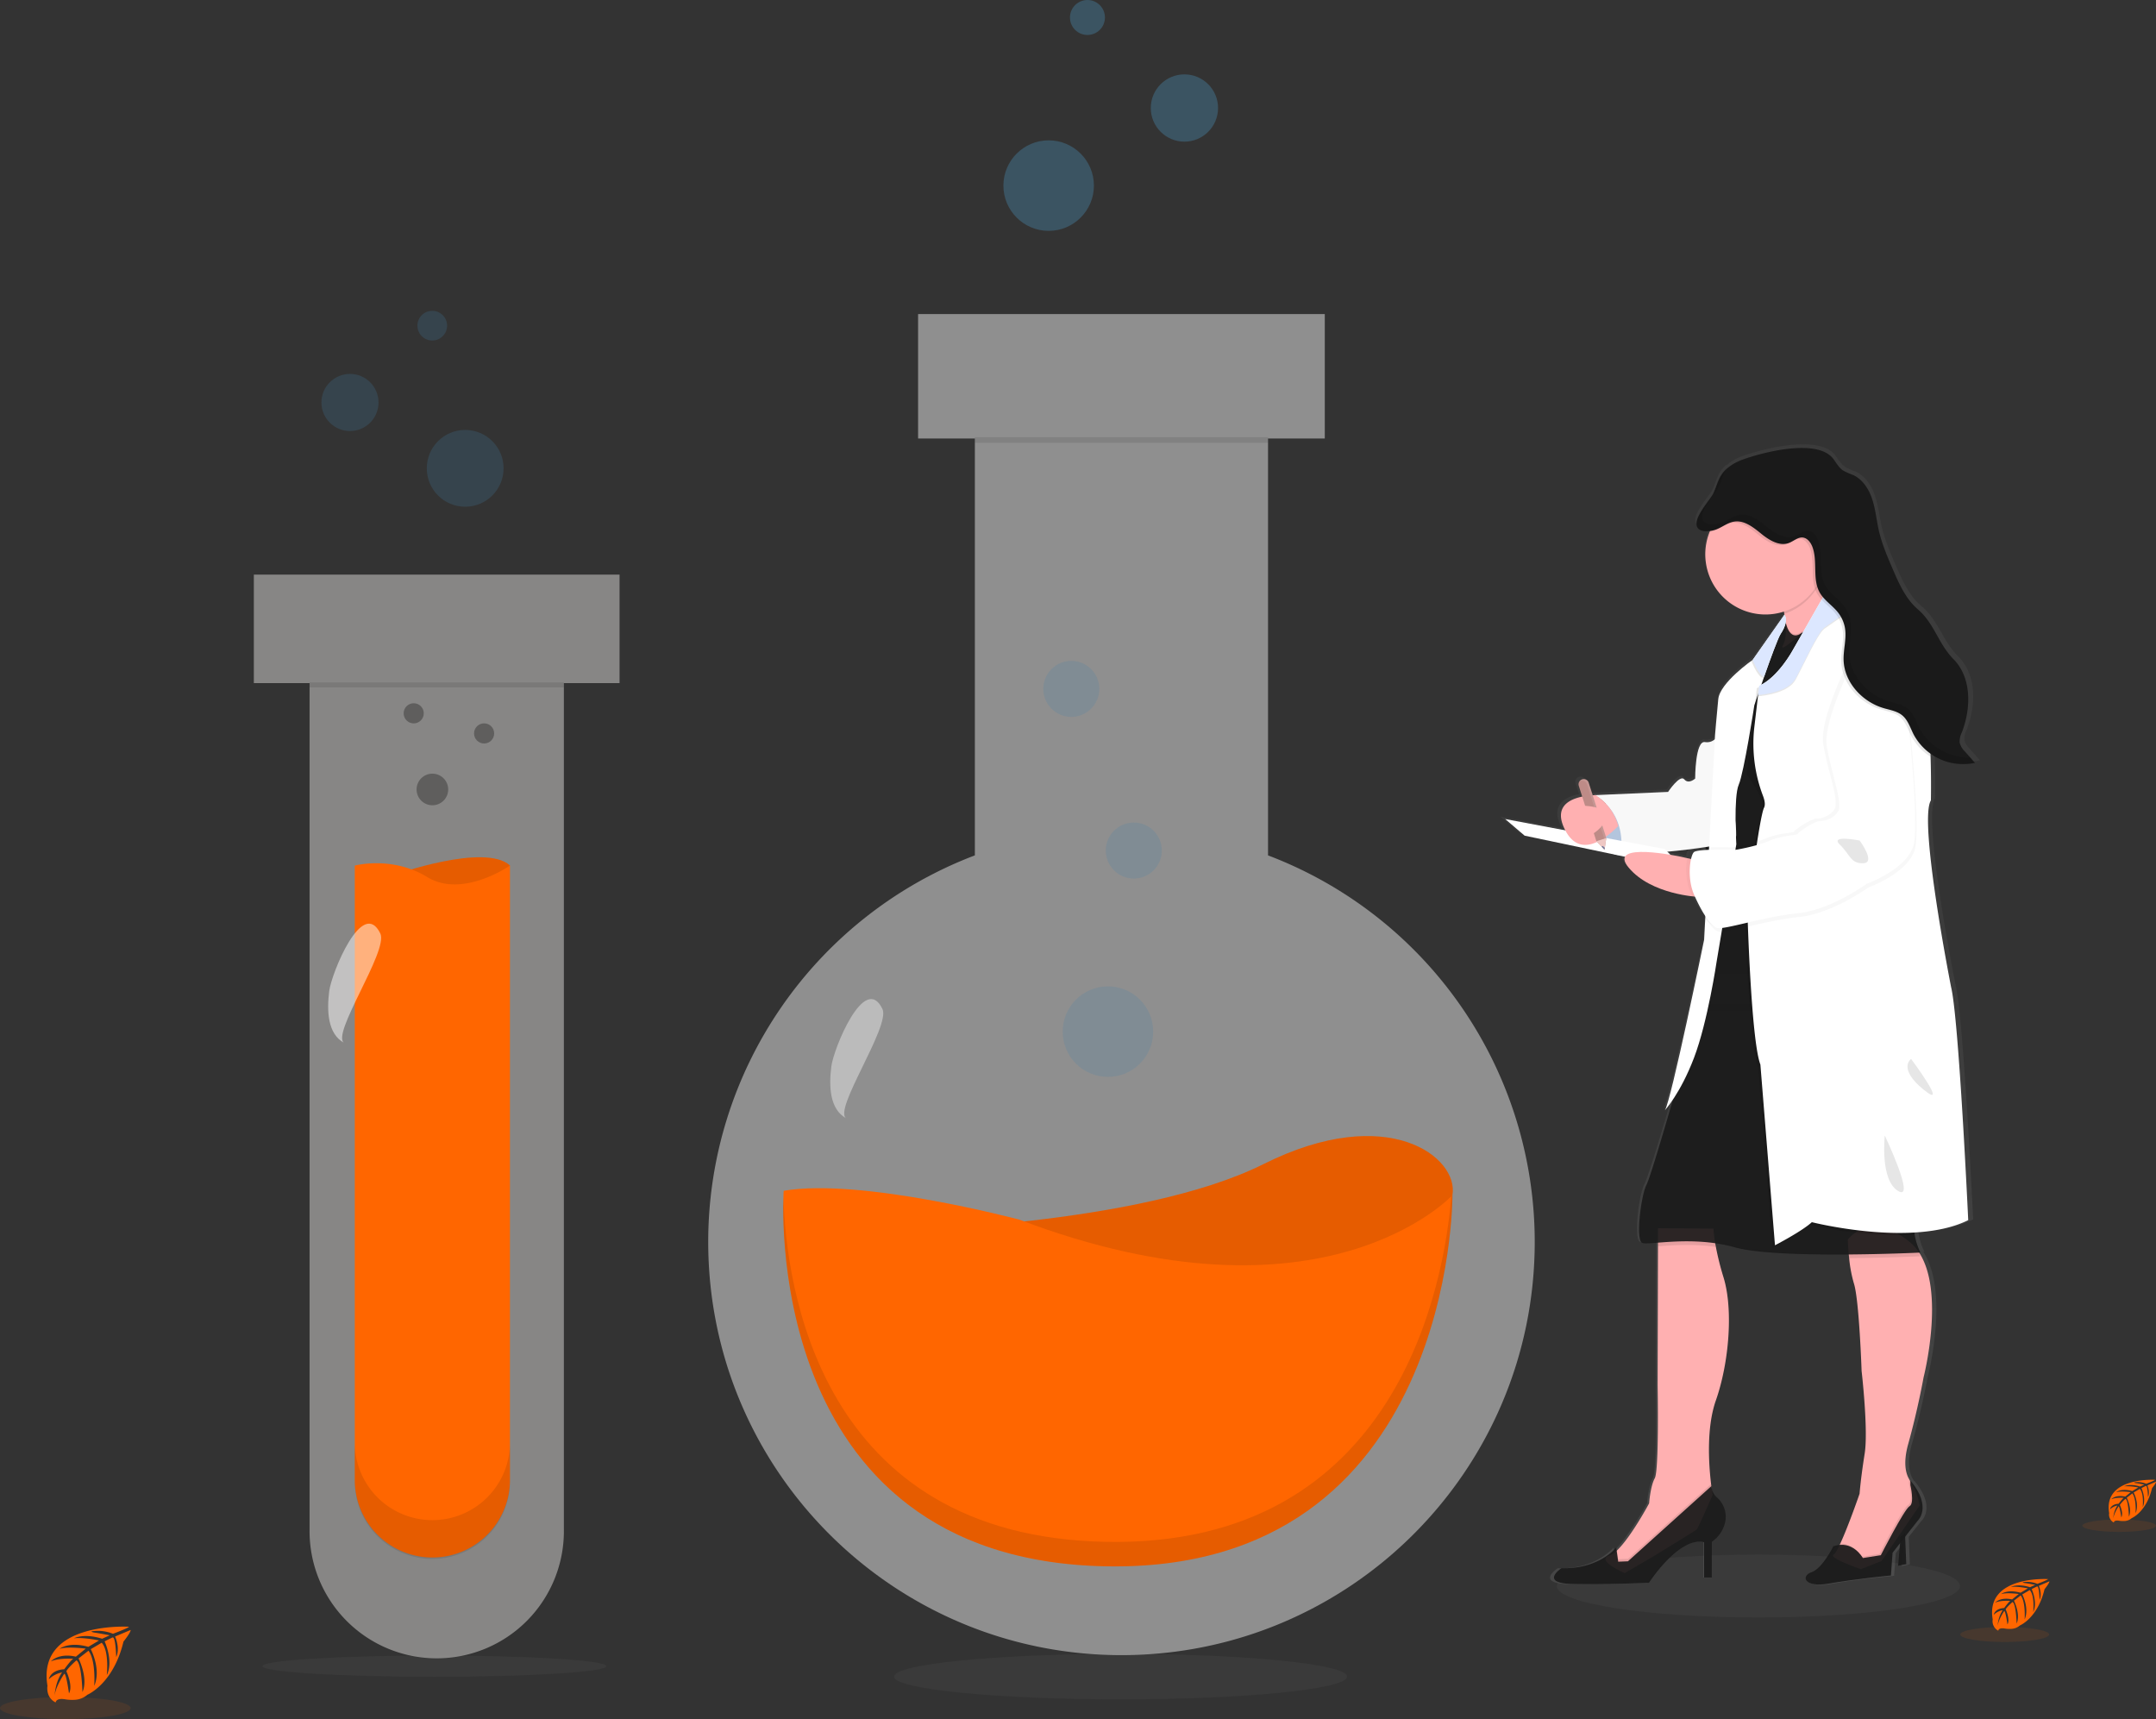<?xml version="1.0" encoding="UTF-8" standalone="no"?>
<svg
   id="b411f001-b16f-4358-a5a6-150c98662c8c"
   data-name="Layer 1"
   version="1.1"
   viewBox="0 0 987.62 787.4"
   sodipodi:docname="science.svg"
   inkscape:version="1.1 (c68e22c387, 2021-05-23)"
   xmlns:inkscape="http://www.inkscape.org/namespaces/inkscape"
   xmlns:sodipodi="http://sodipodi.sourceforge.net/DTD/sodipodi-0.dtd"
   xmlns="http://www.w3.org/2000/svg"
   xmlns:svg="http://www.w3.org/2000/svg"
   xmlns:rdf="http://www.w3.org/1999/02/22-rdf-syntax-ns#"
   xmlns:cc="http://creativecommons.org/ns#"
   xmlns:dc="http://purl.org/dc/elements/1.1/">
  <rect x="0" y="0" width="987.62" height="787.4" fill="#333333" stroke="none"/>
  <sodipodi:namedview
     id="namedview192"
     pagecolor="#ffffff"
     bordercolor="#666666"
     borderopacity="1.0"
     inkscape:pageshadow="2"
     inkscape:pageopacity="0.0"
     inkscape:pagecheckerboard="0"
     showgrid="false"
     inkscape:zoom="1.1074422"
     inkscape:cx="465.03557"
     inkscape:cy="824.87376"
     inkscape:window-width="1366"
     inkscape:window-height="705"
     inkscape:window-x="-8"
     inkscape:window-y="-8"
     inkscape:window-maximized="1"
     inkscape:current-layer="b411f001-b16f-4358-a5a6-150c98662c8c" />
  <defs
     id="defs9">
    <linearGradient
       id="74856d48-f61b-42c8-be79-e45253bc3d47"
       x1="903.3"
       x2="903.3"
       y1="782.16"
       y2="259.8"
       gradientUnits="userSpaceOnUse">
      <stop
         stop-color="gray"
         stop-opacity=".25"
         offset="0"
         id="stop2" />
      <stop
         stop-color="gray"
         stop-opacity=".12"
         offset=".54"
         id="stop4" />
      <stop
         stop-color="gray"
         stop-opacity=".1"
         offset="1"
         id="stop6" />
    </linearGradient>
  </defs>
  <title
     id="title11">science</title>
  <path
     d="m 59.04,745.07 c 0,0 -42.27,-2.55 -37.29,27.08 0,0 -1,5.23 3.75,7.61 0,0 0.08,-2.2 4.34,-1.45 a 19.36,19.36 0 0 0 4.59,0.22 9.57,9.57 0 0 0 5.62,-2.32 v 0 c 0,0 11.88,-4.91 16.51,-24.33 0,0 3.42,-4.24 3.28,-5.33 l -7.13,3 c 0,0 2.43,5.15 0.52,9.42 0,0 -0.24,-9.23 -1.61,-9 -0.28,0.05 -3.7,1.79 -3.7,1.79 0,0 4.19,9 1,15.48 0,0 1.2,-11.05 -2.34,-14.84 l -5,2.94 c 0,0 4.91,9.26 1.58,16.81 0,0 0.85,-11.59 -2.63,-16.1 l -4.55,3.55 c 0,0 4.6,9.13 1.79,15.39 0,0 -0.36,-13.49 -2.78,-14.51 0,0 -4,3.51 -4.59,5 0,0 3.16,6.62 1.2,10.12 0,0 -1.2,-9 -2.18,-9 0,0 -4,5.95 -4.38,10 0,0 0.17,-6.08 3.41,-10.61 a 11.89,11.89 0 0 0 -6.07,3.14 c 0,0 0.62,-4.21 7.05,-4.58 0,0 3.28,-4.51 4.16,-4.79 0,0 -6.4,-0.53 -10.28,1.19 0,0 3.41,-4 11.45,-2.17 l 4.5,-3.67 c 0,0 -8.43,-1.15 -12,0.12 0,0 4.11,-3.51 13.21,-0.95 l 4.89,-2.92 c 0,0 -7.19,-1.55 -11.47,-1 0,0 4.52,-2.44 12.9,0.2 l 3.5,-1.57 c 0,0 -5.27,-1 -6.81,-1.2 -1.54,-0.2 -1.62,-0.59 -1.62,-0.59 a 18.26,18.26 0 0 1 9.89,1.1 c 0,0 7.42,-2.76 7.29,-3.23 z"
     id="path13"
     style="fill:#ff6600;fill-opacity:1" />
  <ellipse
     cx="29.92"
     cy="782.34"
     rx="29.92"
     ry="5.06"
     opacity="0.1"
     id="ellipse15"
     style="fill:#ff6600;fill-opacity:1" />
  <path
     d="m 987.17,677.78 c 0,0 -23.84,-1.44 -21,15.26 a 4.08,4.08 0 0 0 2.12,4.3 c 0,0 0,-1.24 2.44,-0.82 a 11.15,11.15 0 0 0 2.59,0.12 5.39,5.39 0 0 0 3.17,-1.3 v 0 c 0,0 6.7,-2.77 9.31,-13.72 0,0 1.92,-2.39 1.85,-3 l -4,1.72 c 0,0 1.37,2.9 0.29,5.32 0,0 -0.13,-5.21 -0.9,-5.09 -0.16,0 -2.1,1 -2.1,1 0,0 2.37,5 0.59,8.72 0,0 0.67,-6.22 -1.32,-8.36 l -2.84,1.65 c 0,0 2.77,5.23 0.89,9.49 0,0 0.49,-6.54 -1.48,-9.08 l -2.57,2 c 0,0 2.6,5.14 1,8.68 0,0 -0.21,-7.61 -1.57,-8.18 a 15.64,15.64 0 0 0 -2.59,2.79 c 0,0 1.78,3.73 0.68,5.71 0,0 -0.68,-5.07 -1.24,-5.09 0,0 -2.23,3.35 -2.46,5.65 a 12.18,12.18 0 0 1 1.92,-6 6.69,6.69 0 0 0 -3.42,1.78 c 0,0 0.35,-2.38 4,-2.59 0,0 1.85,-2.54 2.35,-2.7 0,0 -3.61,-0.3 -5.8,0.67 0,0 1.93,-2.24 6.46,-1.22 l 2.53,-2.07 c 0,0 -4.75,-0.65 -6.76,0.07 0,0 2.32,-2 7.44,-0.54 l 2.76,-1.65 a 24.87,24.87 0 0 0 -6.46,-0.55 c 0,0 2.54,-1.38 7.27,0.11 l 2,-0.89 c 0,0 -3,-0.58 -3.83,-0.67 -0.83,-0.09 -0.92,-0.33 -0.92,-0.33 a 10.32,10.32 0 0 1 5.58,0.62 c 0,0 4.09,-1.55 4.02,-1.81 z"
     id="path17"
     style="fill:#ff6600;fill-opacity:1" />
  <ellipse
     cx="970.75"
     cy="698.79"
     rx="16.87"
     ry="2.85"
     opacity="0.1"
     id="ellipse19"
     style="fill:#ff6600;fill-opacity:1" />
  <path
     d="m 938.15,723.25 c 0,0 -28.78,-1.73 -25.34,18.45 a 4.93,4.93 0 0 0 2.56,5.19 c 0,0 0,-1.5 3,-1 a 13.14,13.14 0 0 0 3.13,0.15 6.52,6.52 0 0 0 3.82,-1.58 v 0 c 0,0 8.09,-3.34 11.23,-16.56 0,0 2.33,-2.89 2.24,-3.63 l -4.86,2.08 c 0,0 1.66,3.5 0.36,6.41 0,0 -0.16,-6.29 -1.09,-6.14 -0.19,0 -2.53,1.21 -2.53,1.21 0,0 2.86,6.11 0.7,10.54 0,0 0.82,-7.52 -1.59,-10.09 l -3.42,2 c 0,0 3.34,6.31 1.08,11.45 0,0 0.58,-7.89 -1.8,-11 l -3.09,2.41 c 0,0 3.13,6.22 1.22,10.48 0,0 -0.25,-9.18 -1.9,-9.87 0,0 -2.71,2.38 -3.12,3.37 0,0 2.15,4.51 0.82,6.89 0,0 -0.82,-6.12 -1.49,-6.15 0,0 -2.7,4.05 -3,6.83 a 14.77,14.77 0 0 1 2.33,-7.22 8.15,8.15 0 0 0 -4.14,2.14 c 0,0 0.42,-2.86 4.8,-3.11 0,0 2.23,-3.08 2.83,-3.27 0,0 -4.36,-0.36 -7,0.81 0,0 2.33,-2.7 7.8,-1.47 l 3.06,-2.5 c 0,0 -5.74,-0.79 -8.17,0.08 0,0 2.8,-2.39 9,-0.65 l 3.33,-2 c 0,0 -4.89,-1.05 -7.8,-0.67 0,0 3.07,-1.66 8.78,0.14 l 2.38,-1.07 c 0,0 -3.59,-0.71 -4.63,-0.82 -1.04,-0.11 -1.11,-0.4 -1.11,-0.4 a 12.43,12.43 0 0 1 6.73,0.75 c 0,0 4.96,-1.86 4.88,-2.18 z"
     id="path21"
     style="fill:#ff6600;fill-opacity:1" />
  <ellipse
     cx="918.32"
     cy="748.62"
     rx="20.37"
     ry="3.44"
     opacity="0.1"
     id="ellipse23"
     style="fill:#ff6600;fill-opacity:1" />
  <ellipse
     cx="805.49"
     cy="726.42"
     rx="92.33"
     ry="14.41"
     opacity="0.1"
     id="ellipse25"
     style="fill:#808080;fill-opacity:1" />
  <ellipse
     cx="513.32"
     cy="767.92"
     rx="103.75"
     ry="10.41"
     opacity="0.1"
     id="ellipse27"
     style="fill:#808080;fill-opacity:1" />
  <ellipse
     cx="198.99"
     cy="763.13"
     rx="78.75"
     ry="4.86"
     opacity="0.1"
     id="ellipse29"
     style="fill:#808080;fill-opacity:1" />
  <path
     d="m687.05 448.08v-190.94h26v-57h-186.3v57h26v190.94a189.38 189.38 0 0 0-122.14 177c0 104.55 84.76 189.3 189.31 189.3s189.3-84.75 189.3-189.3a189.37 189.37 0 0 0-122.17-177z"
     fill="#808080"
     opacity=".9"
     id="path35"
     style="fill:#999999"
     transform="translate(-106.19 -56.3)" />
  <rect
     x="446.52"
     y="200.25"
     width="134.34"
     height="2.57"
     opacity=".1"
     id="rect37" />
  <path
     transform="translate(-106.19 -56.3)"
     d="M514,620s114-2,171-30.53,89.57-3.06,86.51,14.25-19.33,50.88-84.47,55S514,620,514,620Z"
     id="path39"
     style="fill:#ff6600" />
  <path
     transform="translate(-106.19 -56.3)"
     d="M514,620s114-2,171-30.53,89.57-3.06,86.51,14.25-19.33,50.88-84.47,55S514,620,514,620Z"
     opacity=".1"
     id="path41" />
  <path
     transform="translate(-106.19 -56.3)"
     d="m465.18 601.7s-12.18 168.95 147.57 172 158.77-170 158.77-170-59 64.11-198.46 11.19c0 0.04-72.26-19.3-107.88-13.19z"
     id="path43"
     style="opacity:1;fill:#ff6600" />
  <path
     transform="translate(-106.19 -56.3)"
     d="m771 604.31c-3.19 38.92-23.88 160.75-158.19 158.18-131.66-2.49-146.57-117.59-147.74-158.08-0.73 21.73-0.08 166.45 147.71 169.28 159.79 3 158.77-170 158.77-170s-0.2 0.25-0.55 0.62z"
     opacity=".1"
     id="path45" />
  <g
     id="g53"
     style="fill:#4182a8;fill-opacity:0.664">
    <circle
       cx="507.53"
       cy="472.5"
       r="20.73"
       opacity=".3"
       id="circle47"
       style="fill:#4182a8;fill-opacity:0.664" />
    <circle
       cx="519.37"
       cy="389.57"
       r="12.83"
       opacity=".3"
       id="circle49"
       style="fill:#4182a8;fill-opacity:0.664" />
    <circle
       cx="490.74"
       cy="315.52"
       r="12.83"
       opacity=".3"
       id="circle51"
       style="fill:#4182a8;fill-opacity:0.664" />
  </g>
  <path
     transform="translate(-106.19 -56.3)"
     d="m487 544.79c-1.1 8.74-0.88 19.68 6.93 23.76-6.55-3.42 20.3-42.2 16.49-50.12-8.15-16.9-22.42 18.24-23.42 26.36z"
     fill="#fff"
     opacity=".2"
     id="path55"
     style="fill:#ffffff;opacity:0.395" />
  <g
     id="g63"
     style="fill:#4fa2d1;fill-opacity:1">
    <circle
       cx="480.37"
       cy="85.01"
       r="20.73"
       opacity=".3"
       id="circle57"
       style="fill:#4fa2d1;fill-opacity:1" />
    <circle
       cx="542.56"
       cy="49.47"
       r="15.41"
       opacity=".3"
       id="circle59"
       style="fill:#4fa2d1;fill-opacity:1" />
    <circle
       cx="498.14"
       cy="8.01"
       r="8.01"
       opacity=".3"
       id="circle61"
       style="fill:#4fa2d1;fill-opacity:1" />
  </g>
  <path
     transform="translate(-106.19 -56.3)"
     d="M390,319.48H222.47v49.69H248V756.83a58.25,58.25,0,1,0,116.49,0V369.17H390Z"
     fill="#7e7e7e"
     fill-opacity=".91"
     opacity=".9"
     id="path65"
     style="fill:#9a9998;fill-opacity:0.91" />
  <path
     transform="translate(-106.19 -56.3)"
     d="M286.81,457s41.46-14.81,53-4.28c0,0-16.79,24.68-32.25,23.69S286.81,457,286.81,457Z"
     id="path67"
     style="fill:#ff6600;fill-opacity:1" />
  <path
     transform="translate(-106.19 -56.3)"
     d="M286.81,457s41.46-14.81,53-4.28c0,0-16.79,24.68-32.25,23.69S286.81,457,286.81,457Z"
     opacity=".1"
     id="path69" />
  <path
     transform="translate(-106.19 -56.3)"
     d="m339.79 452.76v281.36a35.54 35.54 0 0 1-35.54 35.54 35.54 35.54 0 0 1-35.54-35.54v-281.36s17.11-4.61 33.23 5.27 37.85-5.27 37.85-5.27z"
     id="path71"
     style="fill:#ff6600;fill-opacity:1" />
  <rect
     x="141.79"
     y="312.56"
     width="116.49"
     height="2.29"
     opacity=".1"
     id="rect73" />
  <path
     transform="translate(-106.19 -56.3)"
     d="m304.25 752.55a35.54 35.54 0 0 1-35.54-35.55v17.77a35.54 35.54 0 0 0 35.54 35.54 35.54 35.54 0 0 0 35.54-35.54v-17.77a35.54 35.54 0 0 1-35.54 35.55z"
     opacity=".1"
     id="path75" />
  <g
     id="g83">
    <circle
       cx="198.07"
       cy="361.59"
       r="7.24"
       opacity=".3"
       id="circle77" />
    <circle
       cx="221.76"
       cy="335.92"
       r="4.61"
       opacity=".3"
       id="circle79" />
    <circle
       cx="189.51"
       cy="326.71"
       r="4.61"
       opacity=".3"
       id="circle81" />
  </g>
  <path
     transform="translate(-106.19 -56.3)"
     d="M257,510.24c-1.1,8.74-.88,19.68,6.93,23.76-6.56-3.42,20.3-42.19,16.49-50.12C272.25,467,258,502.13,257,510.24Z"
     fill="#fff"
     opacity=".2"
     id="path85"
     style="opacity:0.491" />
  <g
     id="g93"
     style="fill:#4182a8;fill-opacity:0.732">
    <circle
       cx="213.09"
       cy="214.5"
       r="17.59"
       opacity=".3"
       id="circle87"
       style="fill:#4182a8;fill-opacity:0.732" />
    <circle
       cx="160.32"
       cy="184.34"
       r="13.08"
       opacity=".3"
       id="circle89"
       style="fill:#4182a8;fill-opacity:0.732" />
    <circle
       cx="198.01"
       cy="149.16"
       r="6.8"
       opacity=".3"
       id="circle91"
       style="fill:#4182a8;fill-opacity:0.732" />
  </g>
  <path
     transform="translate(-106.19 -56.3)"
     d="M1002.05,507.62s-15.35-76.34-9.48-85.84c0,0,.21-8.83-.14-20.08,0-.43,0-.86,0-1.3a26.53,26.53,0,0,0,3.22,1.88,26,26,0,0,0,17.57,2.27l-4.67-5.18c-1.11-1.24-2.28-2.57-2.52-4.21a9.17,9.17,0,0,1,1-4.55c4.41-11.15,4.68-25.18-3.86-33.69-7.18-7.16-8.94-16.4-16.7-22.93-5.7-4.79-8.83-11.81-11.79-18.58-2.5-5.74-5-11.52-6.45-17.6-1.12-4.75-1.56-9.66-3.1-14.3s-4.4-9.15-8.89-11.22a32.66,32.66,0,0,1-4.83-2.14c-1.92-1.29-3.07-3.39-4.45-5.22-7-9.31-30.6-3.83-41.76-.05a23.51,23.51,0,0,0-8.25,4.57l.1-.17.28-.41a14.78,14.78,0,0,0-3.12,3.48c-1.63,2.58-2.31,5.61-3.66,8.33-1.64,3.3-10.74,12.51-6.83,16.22a3.35,3.35,0,0,0,.91.6,8.15,8.15,0,0,0,4.61.46c-.06.13-.12.26-.17.39a27.26,27.26,0,0,0-2,10.31,27.9,27.9,0,0,0,28.14,27.65,28.52,28.52,0,0,0,8.62-1.32c.07.35.13.7.19,1.05,0,.15,0,.29.07.43l0,0-.49.69-.08-.13-14.59,20.4c-2.23,1.56-15.08,10.86-15.77,17.83-.76,7.63-1.52,16.57-1.52,16.57l-.1,1.91a5.76,5.76,0,0,1-4.64,1.26c-4.55-.75-4.55,16.76-4.55,16.76s-3,2.79-5.11.37-7.58,5.77-7.58,5.77l-34.49,1.49h0l-.79,0-1.86-5.76a2.43,2.43,0,0,0-3-1.54,1.94,1.94,0,0,0-.42.17l-.12.08a1.46,1.46,0,0,0-.24.17.69.69,0,0,0-.13.11,1.7,1.7,0,0,0-.19.19,1.47,1.47,0,0,0-.1.13l-.06.06h0a2.35,2.35,0,0,0-.34,2.08l1.6,4.94c-6.65,1.34-13.46,5.11-7.91,15.51l-28.12-5.19,9.1,7.63,47,9.7c-.62,1.12-.21,2.73,1.73,5,8.35,9.82,23.61,12.48,29.74,13.18a52.59,52.59,0,0,0,6,10.19l-.54,9.78s-15.52,74.59-18.37,78.38A44.23,44.23,0,0,0,872,559c-4.51,15.33-10.81,36.31-12.46,39.45-2.66,5-5.12,25.32-2.09,26.63.95.4,3.58.21,7.37-.08v1.68l-.17,63.75s.76,39.11-1.33,42.83-2.65,11.54-2.65,11.54-8.38,15.43-15,21.63l-.15.13-.21-1.46s-8,10.06-25.58,9.5c0,0-10.61,6.89,5.12,7.26s35.81-.56,35.81-.56,14-21.41,25.77-18.62v16.2h3.6V762.54a14.76,14.76,0,0,0,6.4-9.71,11.75,11.75,0,0,0-4.19-10.89,7,7,0,0,1-2.3-5.1l-.13.11c0-.32-.08-.65-.13-1-1-8.38-2.31-25.62,2.25-38.4,6.25-17.51,8.15-41.89,3.6-56.42A129.1,129.1,0,0,1,891.93,627c-.11-.61-.22-1.18-.31-1.72a71,71,0,0,1,9.23,1.89c10.56,2.9,33.63,3.44,53.33,3.29.05.54.11,1.1.17,1.67a60.66,60.66,0,0,0,2.22,11.6c2.46,7.46,3.6,40.22,3.6,40.22s3.19,26.95,1.45,37.93c-1,6.1-1.84,12.22-2.39,18.37v.12s-5.22,14.89-9,23c-.1.21-.19.41-.29.61a12.6,12.6,0,0,0-3,.65s-5.11,10.24-10.23,11.92-3.41,7.26,8.15,5.21,29-3.72,29-3.72l.76-10.43,3.55-4.44-.9,10.4,3.79-.74-.5-12.66,5.81-7.27s7-6.24-3.41-18.52v.26c-.11-.18-.22-.36-.34-.53l0-.06c-1.72-2.68-3.1-7.67-.58-16.53,4.55-16,7.2-30.53,7.2-30.53s10.17-38.91-2.06-57.33l.55,0a31.08,31.08,0,0,1-2.64-8.18c-.06-.34-.11-.69-.17-1,9-.52,17.93-2.16,25.16-5.68C1010,614.69,1005.65,522.33,1002.05,507.62Zm-114.83-64.4v.18l-1.87.09Zm-6.37.88a2,2,0,0,0-.84.4,8.31,8.31,0,0,0-1.46,3.82l-2.9-.66s-2-.43-5-.91l-1.39-1.39C873.12,445,877.08,444.57,880.85,444.1Z"
     fill="url(#74856d48-f61b-42c8-be79-e45253bc3d47)"
     id="path95" />
  <polygon
     points="870.61 703.96 869.5 717.14 873.21 716.39 872.65 702.11"
     fill="#1a1a1a"
     fill-opacity=".929"
     id="polygon97" />
  <path
     transform="translate(-106.19 -56.3)"
     d="M892.19,697.73C887.72,710.46,889,727.65,890,736c.37,3.09.71,5,.71,5s-6.68,15.22-7.24,15.78S863.79,769,863.79,769l-13.36,7.79s-13.55-5.94-7-8a9.87,9.87,0,0,0,3.5-2.39c6.48-6.18,14.69-21.55,14.69-21.55s.55-7.79,2.59-11.5,1.3-42.68,1.3-42.68l.17-63.54,0-8.28,25.42.19a58.33,58.33,0,0,0,1.1,8.37,129.44,129.44,0,0,0,3.54,14.08C900.16,656,898.31,680.28,892.19,697.73Z"
     fill="#ffb0b1"
     id="path99" />
  <path
     transform="translate(-106.19 -56.3)"
     d="m890.7 741s-6.68 15.22-7.24 15.78-19.67 12.22-19.67 12.22l-13.36 7.79s-13.55-5.94-7-8a9.87 9.87 0 0 0 3.5-2.39l0.58 4.06 4.46-0.19 38.03-34.27c0.36 3.08 0.7 5 0.7 5z"
     opacity=".1"
     id="path101" />
  <path
     transform="translate(-106.19 -56.3)"
     d="m890.24 736.88-38.32 34.52-4.46 0.18-0.92-6.49s-7.8 10-25.06 9.46c0 0-10.39 6.87 5 7.24s35.08-0.56 35.08-0.56 13.73-21.34 25.23-18.55v16.14h3.53v-16.33a14.67 14.67 0 0 0 6.26-9.67 11.83 11.83 0 0 0-4.1-10.86 7 7 0 0 1-2.24-5.08z"
     fill="#1a1a1a"
     fill-opacity=".929"
     id="path103" />
  <path
     transform="translate(-106.19 -56.3)"
     d="M980.33,717.58c-2.47,8.83-1.12,13.8.56,16.47l0,.06A30.42,30.42,0,0,1,985.36,745l.16.84-17.44,25.42-9.46,3.71s-15.22-5.19-12.44-6.68c.7-.37,1.79-2.29,3-5,3.73-8,8.85-22.86,8.85-22.86v-.13c.53-6.13,1.39-12.23,2.34-18.31,1.7-10.93-1.42-37.79-1.42-37.79s-1.11-32.65-3.53-40.08a62,62,0,0,1-2.17-11.56c-.5-4.67-.61-8.48-.61-8.48s10-13.92,28.39,1.11a20.54,20.54,0,0,1,3.83,4.17c12.69,18,2.48,57.81,2.48,57.81S984.78,701.63,980.33,717.58Z"
     fill="#ffb0b1"
     id="path105" />
  <path
     transform="translate(-106.19 -56.3)"
     d="M985.52,745.79l-17.44,25.42-9.46,3.71s-15.22-5.19-12.44-6.68c.7-.37,1.79-2.29,3-5,6.44,0,9.78,6.08,9.78,6.08l8.16-1.29s10.77-21.16,13.18-22.45.37-9.66.37-9.66v-2.13l.19.23,0,.06A30.42,30.42,0,0,1,985.36,745Z"
     opacity=".1"
     id="path107" />
  <path
     transform="translate(-106.19 -56.3)"
     d="M959.54,769.91s-4.64-8.53-13.54-5.38c0,0-5,10.21-10,11.88s-3.34,7.23,8,5.19,28.39-3.71,28.39-3.71l.74-10.39,11.5-14.66s6.87-6.22-3.34-18.46v2.13s2,8.35-.37,9.65-13.17,22.45-13.17,22.45Z"
     fill="#1a1a1a"
     fill-opacity=".929"
     id="path109" />
  <path
     transform="translate(-106.19 -56.3)"
     d="M891.07,619.05a58.33,58.33,0,0,0,1.1,8.37c-10.47-1.54-20.18-.77-26.54-.28l0-8.28Z"
     opacity=".1"
     id="path111" />
  <path
     transform="translate(-106.19 -56.3)"
     d="M985.89,631.67s-14.88.72-32.6.87c-.5-4.67-.61-8.48-.61-8.48s10-13.92,28.39,1.11a20.54,20.54,0,0,1,3.83,4.17A24.42,24.42,0,0,0,985.89,631.67Z"
     opacity=".1"
     id="path113" />
  <path
     transform="translate(-106.19 -56.3)"
     d="M985.89,630s-65.13,3.15-85-2.41-39.52-.75-42.49-2.05-.55-21.52,2-26.53,16.89-55.67,16.89-55.67l13.73-71.63,14.48-4,1-.28,25.21-7,18.49-5.1s36.74,143.44,33.58,154a27,27,0,0,0-.53,12.45A31.19,31.19,0,0,0,985.89,630Z"
     fill="#1a1a1a"
     fill-opacity=".91"
     id="path115" />
  <path
     transform="translate(-106.19 -56.3)"
     d="M843.2,422.72s-13,13.92-3.16,21.71,16.33.75,16.33.75Z"
     fill="#c7daf5"
     id="path117" />
  <path
     transform="translate(-106.19 -56.3)"
     d="M843.2,422.72s-13,13.92-3.16,21.71,16.33.75,16.33.75Z"
     opacity=".1"
     id="path119" />
  <path
     transform="translate(-106.19 -56.3)"
     d="M948.32,331.06s-1.52,1.44-3.82,3.59c-3.27,3.05-8.11,7.52-12.41,11.27-6,5.18-10.85,9-9.1,5.73s1.42-8.89.55-14.18l-.18-1.05a97.29,97.29,0,0,0-2.88-11.49s9.61-12.42,14.93-17.32c2-1.83,3.37-2.61,3.44-1.33.1,1.74,1.41,5.54,3,9.66.06.12.11.25.16.37,1.08,2.77,2.29,5.66,3.36,8.13C947,328.23,948.32,331.06,948.32,331.06Z"
     fill="#ffb0b1"
     id="path121" />
  <path
     transform="translate(-106.19 -56.3)"
     d="m942 316.31a27.6 27.6 0 0 1-18.48 21.16 95.43 95.43 0 0 0-3.06-12.54s18.09-23.38 18.37-18.65c0.17 1.8 1.51 5.78 3.17 10.03z"
     opacity=".1"
     id="path123" />
  <path
     transform="translate(-106.19 -56.3)"
     d="m921.74 343.72 2.34-3.29s1.55 9.46 7.26 5.29 6 31.4 6 31.4l-6.14 91.58-44.26-2.65 1.25-44.25 5-22.27 12.39-32.43 7.42-10.71z"
     opacity=".1"
     id="path125" />
  <path
     transform="translate(-106.19 -56.3)"
     d="m937.32 377.68-5.54 82.8-0.58 8.77-24.68-1.47-1-0.06-18.61-1.11 1.25-44.26 5-22.26 12.39-32.43 7.45-10.72 8.77-12.66 2.34-3.3s1.55 9.47 7.26 5.29l0.11-0.08c5.57-3.58 5.84 31.49 5.84 31.49z"
     fill="#1a1a1a"
     fill-opacity=".929"
     id="path127" />
  <path
     transform="translate(-106.19 -56.3)"
     d="m893.85 392.29s-2.22 4.64-6.68 3.9-4.45 16.7-4.45 16.7-3 2.78-5 0.37-7.42 5.75-7.42 5.75l-33.77 1.49s15 6.86 12.06 27.65c0 0 51-3.16 52.7-8s-7.44-47.86-7.44-47.86z"
     fill="#fff"
     id="path129" />
  <path
     transform="translate(-106.19 -56.3)"
     d="m893.85 392.29s-2.22 4.64-6.68 3.9-4.45 16.7-4.45 16.7-3 2.78-5 0.37-7.42 5.75-7.42 5.75l-33.77 1.49s15 6.86 12.06 27.65c0 0 51-3.16 52.7-8s-7.44-47.86-7.44-47.86z"
     opacity=".03"
     id="path131" />
  <polygon
     points="689.5 375.14 698.41 382.75 771.71 398.15 762.61 388.88"
     fill="#fff"
     id="polygon133" />
  <path
     transform="translate(-106.19 -56.3)"
     d="m921.87 346.64c-1.21 1.82-4.69 11.38-7.61 19.69-2.42 6.92-4.45 13-4.45 13s-4.73 30.81-7.14 36.37-1.11 27.3-1.11 27.3l-9 53.63s-4.08 27.65-10.38 44.16c-6.18 16.21-13.18 23.84-13.37 24.07 2.79-3.77 18-78.11 18-78.11l5-93.72s0.74-8.9 1.49-16.51 15.77-18 15.77-18l14.52-20.65c1.49 2.03 0.51 5.43-1.72 8.77z"
     fill="#fff"
     id="path135" />
  <path
     transform="translate(-106.19 -56.3)"
     d="M884,467.07s-21.34-.92-31.73-13.36,23.94-5,23.94-5l8.9,2Z"
     fill="#ffb0b1"
     id="path137" />
  <path
     transform="translate(-106.19 -56.3)"
     d="M983.85,609.4a27,27,0,0,0-.53,12.45c-23.32,1.66-48.27-4.66-48.27-4.66-4.64,4.27-16.89,10.58-16.89,10.58L911.48,545c-4.26-11.14-5.93-69.59-5.93-69.59s.38-3.06,1-7.64c0-.11,0-.23.05-.34,1.67-12.8,5-36.83,6.58-40.08,2.23-4.45-6.86-16.32-6.86-16.32l4.13-35.28.5-4.25c8.73-3.9,15.41-16.33,15.41-16.33l5.12-9h0c5.59-3.58,5.86,31.49,5.86,31.49l-5.54,82.8,18.49-5.1S987,598.82,983.85,609.4Z"
     opacity=".1"
     id="path139" />
  <path
     transform="translate(-106.19 -56.3)"
     d="M1007.79,615.15c-25.42,12.62-71.63.93-71.63.93-4.64,4.27-16.89,10.58-16.89,10.58l-6.68-82.77c-4.26-11.13-5.93-69.58-5.93-69.58s5.38-43.61,7.6-48.06c.65-1.3.34-3.23-.43-5.31a67.28,67.28,0,0,1-4.07-31.14l1.78-15.15.5-4.25c8.72-3.9,15.4-16.34,15.4-16.34l4.65-8.14,8.56-15,4.05-7.1.68.62,5.26,4.76s2.23,1.84,5.57,4.67c7.28,6.13,19.86,16.93,26.34,23.53,5.71,5.83,7.51,28.46,8,45.5.35,11.21.14,20,.14,20-5.76,9.46,9.27,85.55,9.27,85.55C1003.52,523.11,1007.79,615.15,1007.79,615.15Z"
     fill="#fff"
     id="path141" />
  <path
     transform="translate(-106.19 -56.3)"
     d="M959,353.88s-17.45,33.22-15.4,45.83,7.79,26.91,5,30.25a10.26,10.26,0,0,1-8.17,4.08c-2.78.19-10.21,5.38-10.21,5.94s-6.86.56-13,3.16S902,447.22,902,447.22s-17.63-.56-19.3,1.11-3.34,11.69.19,19.67,7.42,13.92,10.39,15,21.71-5.19,36.92-6.68S962,462.81,962,462.81s18.18-6.5,21.34-17.45-3.9-71.07-3.9-71.07S974,346.27,959,353.88Z"
     opacity=".03"
     id="path143" />
  <path
     transform="translate(-106.19 -56.3)"
     d="M956.76,351.1s-17.44,33.21-15.4,45.83,7.79,26.91,5,30.25a10.26,10.26,0,0,1-8.17,4.08c-2.78.19-10.2,5.38-10.2,5.94s-6.87.55-13,3.15-15.22,4.08-15.22,4.08-17.63-.55-19.3,1.12-3.34,11.69.19,19.67,7.42,13.92,10.39,15,21.71-5.2,36.93-6.68S959.73,460,959.73,460s18.18-6.49,21.34-17.44-3.9-71.07-3.9-71.07S971.79,343.49,956.76,351.1Z"
     opacity=".03"
     id="path145" />
  <path
     transform="translate(-106.19 -56.3)"
     d="M958.43,352.21S941,385.43,943,398s7.79,26.91,5,30.25a10.23,10.23,0,0,1-8.17,4.08c-2.78.19-10.2,5.38-10.2,5.94s-6.87.56-13,3.16-15.22,4.08-15.22,4.08-17.63-.56-19.3,1.11-3.34,11.69.19,19.67,7.42,13.92,10.39,15,21.71-5.19,36.93-6.68,31.73-13.54,31.73-13.54,18.18-6.5,21.34-17.45-3.9-71.07-3.9-71.07S973.46,344.6,958.43,352.21Z"
     fill="#fff"
     id="path147" />
  <path
     transform="translate(-106.19 -56.3)"
     d="m958.06 441.28s-13.92-2.78-9.09 1.86 4.82 8.72 10.76 8.53-1.67-10.39-1.67-10.39z"
     opacity=".1"
     id="path149" />
  <path
     transform="translate(-106.19 -56.3)"
     d="m981.63 541.3s-6.31 4.27 5.75 14.1-5.75-14.1-5.75-14.1z"
     opacity=".1"
     id="path151" />
  <path
     transform="translate(-106.19 -56.3)"
     d="m969.56 576.37c0 0.56-2.22 20.41 6.13 25.42s-6.13-25.42-6.13-25.42z"
     opacity=".1"
     id="path153" />
  <g
     fill="#ffb0b1"
     id="g161">
    <path
       transform="translate(-106.19 -56.3)"
       d="m837.07 420.48c-6.72 0.23-21.27 2.29-13.73 16.35 6.67 12.44 17.87 4.13 24.14-2.19a23.73 23.73 0 0 0-10.41-14.16z"
       id="path155" />
    <path
       transform="translate(-106.19 -56.3)"
       d="m848.19 433.91z"
       id="path157" />
    <path
       transform="translate(-106.19 -56.3)"
       d="m847.59 434.53c0.1-0.09 0.19-0.19 0.28-0.28-0.09 0.09-0.18 0.19-0.28 0.28z"
       id="path159" />
  </g>
  <path
     transform="translate(-106.19 -56.3)"
     d="m956.21 334.42c-7.14 4.88-13.13 9-14.29 9.86-3.21 2.36-9.33 16.28-13.23 23.38-3.14 5.72-13.31 7.19-17.15 7.55l0.46-4.21c8.72-3.89 15.4-16.33 15.4-16.33l17.26-30.24 5.94 5.38s2.27 1.79 5.61 4.61z"
     opacity=".1"
     id="path163" />
  <path
     transform="translate(-106.19 -56.3)"
     d="m956.21 333.87c-7.14 4.87-13.13 9-14.29 9.85-3.21 2.37-9.33 16.28-13.23 23.38-3.14 5.72-13.31 7.19-17.15 7.55l0.5-4.25c8.72-3.9 15.4-16.34 15.4-16.34l17.26-30.24 5.94 5.38s2.23 1.8 5.57 4.67z"
     fill="#dce7ff"
     id="path165" />
  <path
     transform="translate(-106.19 -56.3)"
     d="M942.47,310.18a26.68,26.68,0,0,1-.61,5.76,27.17,27.17,0,0,1-4.24,9.86,27.56,27.56,0,1,1,4.85-15.62Z"
     fill="#ffb0b1"
     id="path167" />
  <path
     transform="translate(-106.19 -56.3)"
     d="M990.58,402.9a24.48,24.48,0,0,1-8.89-9.56c-1.55-3.07-2.58-6.6-5.24-8.79-2.38-1.94-5.6-2.42-8.55-3.29-9.77-2.89-18-11.82-18.28-22-.14-4.79,1.35-9.58.67-14.32a15.79,15.79,0,0,0-3.11-7.39,22.89,22.89,0,0,0-2.68-2.89c-1.3-1.23-2.67-2.42-3.85-3.73a14.53,14.53,0,0,1-2-2.65,13.09,13.09,0,0,1-1.07-2.47c-1.82-5.68-.17-12.44-2.21-18.19,0-.1-.07-.21-.11-.31-.78-2.05-2.35-4.09-4.52-4.25s-4.06,1.65-6.14,2.47c-4.36,1.69-9.07-1.19-12.7-4.13s-7.73-6.3-12.36-5.64c-3.05.43-5.47,2.52-8.28,3.6a13.41,13.41,0,0,1-2,.56,27.56,27.56,0,0,1,53.13,10.27,26.68,26.68,0,0,1-.61,5.76c.06.12.11.25.16.37,1.08,2.77,2.29,5.66,3.36,8.13l5.26,4.76s2.23,1.84,5.57,4.67c7.28,6.13,19.86,16.93,26.34,23.53C988.26,363.23,990.06,385.86,990.58,402.9Z"
     opacity=".1"
     id="path169" />
  <path
     transform="translate(-106.19 -56.3)"
     d="M891,282.39c1.33-2.71,2-5.74,3.58-8.3,2.33-3.75,6.41-6.1,10.58-7.54,10.92-3.76,34-9.23,40.89,0,1.36,1.83,2.48,3.93,4.36,5.22a33.57,33.57,0,0,0,4.73,2.12c4.4,2.07,7.21,6.56,8.71,11.18s1.94,9.52,3,14.26c1.4,6.06,3.87,11.81,6.32,17.53,2.89,6.75,6,13.74,11.54,18.52,7.61,6.51,9.32,15.72,16.35,22.85,8.37,8.48,8.1,22.47,3.79,33.57a9.25,9.25,0,0,0-1,4.54,8.68,8.68,0,0,0,2.47,4.2l4.57,5.16a25.71,25.71,0,0,1-28.09-13c-1.56-3.07-2.59-6.6-5.25-8.78-2.38-1.95-5.59-2.42-8.55-3.3-9.77-2.89-18-11.82-18.28-22-.14-4.78,1.35-9.58.68-14.32A15.93,15.93,0,0,0,948.3,337c-2.57-3.34-6.42-5.61-8.5-9.27-3.52-6.21-.85-14.29-3.39-21-.78-2-2.34-4.09-4.52-4.25s-4.06,1.66-6.14,2.47c-4.36,1.69-9.06-1.19-12.69-4.13s-7.74-6.29-12.36-5.63c-3.06.43-5.47,2.51-8.29,3.59-2.08.8-6.3,1.52-8.13-.24C880.45,294.86,889.36,285.68,891,282.39Z"
     fill="#1a1a1a"
     id="path171" />
  <path
     transform="translate(-106.19 -56.3)"
     d="M985.4,389.63c-1.55-3.07-2.58-6.6-5.24-8.79-2.38-1.95-5.6-2.42-8.55-3.29-9.77-2.89-18-11.82-18.28-22-.15-4.79,1.35-9.58.67-14.32a15.79,15.79,0,0,0-3.11-7.39c-2.56-3.34-6.42-5.62-8.49-9.28-3.53-6.21-.85-14.29-3.39-21-.78-2-2.34-4.09-4.52-4.25s-4.06,1.65-6.14,2.46c-4.36,1.7-9.07-1.18-12.69-4.12s-7.74-6.29-12.37-5.64c-3,.43-5.46,2.51-8.28,3.6-2.08.8-6.3,1.52-8.13-.24-3.83-3.7,5.08-12.88,6.69-16.16,1.33-2.71,2-5.74,3.58-8.3l.27-.42a14.71,14.71,0,0,0-3,3.48c-1.6,2.56-2.26,5.59-3.58,8.3-1.61,3.29-10.52,12.47-6.69,16.16,1.82,1.76,6,1,8.13.24,2.81-1.08,5.22-3.16,8.28-3.6,4.62-.65,8.73,2.7,12.36,5.64s8.34,5.82,12.69,4.13c2.09-.81,3.91-2.64,6.14-2.47s3.75,2.2,4.53,4.25c2.54,6.67-.14,14.75,3.38,21,2.08,3.65,5.94,5.93,8.5,9.27a15.79,15.79,0,0,1,3.11,7.39c.68,4.74-.82,9.53-.67,14.32.31,10.19,8.51,19.12,18.28,22,2.95.87,6.17,1.34,8.55,3.3,2.66,2.18,3.68,5.71,5.24,8.78a25.71,25.71,0,0,0,28.09,13l-2.15-2.44C999.17,403.4,989.68,398.06,985.4,389.63Z"
     opacity=".1"
     id="path173" />
  <path
     transform="translate(-106.19 -56.3)"
     d="m921.32 347.2c-1.22 1.82-4.7 11.38-7.61 19.68-2.72-1.05-5.2-7.81-5.2-7.81l14.49-20.65c1.52 2.04 0.54 5.44-1.68 8.78z"
     opacity=".1"
     id="path175" />
  <path
     transform="translate(-106.19 -56.3)"
     d="m921.87 346.64c-1.21 1.82-4.69 11.38-7.61 19.69-2.72-1.05-5.19-7.81-5.19-7.81l14.52-20.65c1.49 2.03 0.51 5.43-1.72 8.77z"
     fill="#dce7ff"
     id="path177" />
  <path
     transform="translate(-106.19 -56.3)"
     d="m837.46 441.6-8.05-25.35a2.38 2.38 0 0 1 1.54-3 2.36 2.36 0 0 1 3 1.54l8.05 25.37-0.8 5.31z"
     fill="#be8b87"
     id="path179" />
  <path
     transform="translate(-106.19 -56.3)"
     d="M830.17,414h0a2.38,2.38,0,0,1,3,1.55l8.05,25.35-.61,4,.59.61.8-5.31-8.05-25.35a2.36,2.36,0,0,0-3-1.54h0a2.32,2.32,0,0,0-1.23.91A2.28,2.28,0,0,1,830.17,414Z"
     fill="#fff"
     opacity=".1"
     id="path181" />
  <polygon
     points="731.27 385.3 735.79 383.86 735.13 388.22 734.99 389.17 733.67 387.79"
     fill="#efc8c4"
     id="polygon183" />
  <path
     transform="translate(-106.19 -56.3)"
     d="M839.86,444.09a1.13,1.13,0,0,1,.29-.24.41.41,0,0,1,.43,0,1,1,0,0,1,.16.25.79.79,0,0,0,.58.39l-.14,1Z"
     fill="#727a9c"
     id="path185" />
  <path
     transform="translate(-106.19 -56.3)"
     d="M829.37,425.23s16.15-.09,12.34,6.77-9.74,7.7-9.74,7.7Z"
     fill="#ffb0b1"
     id="path187" />
</svg>
